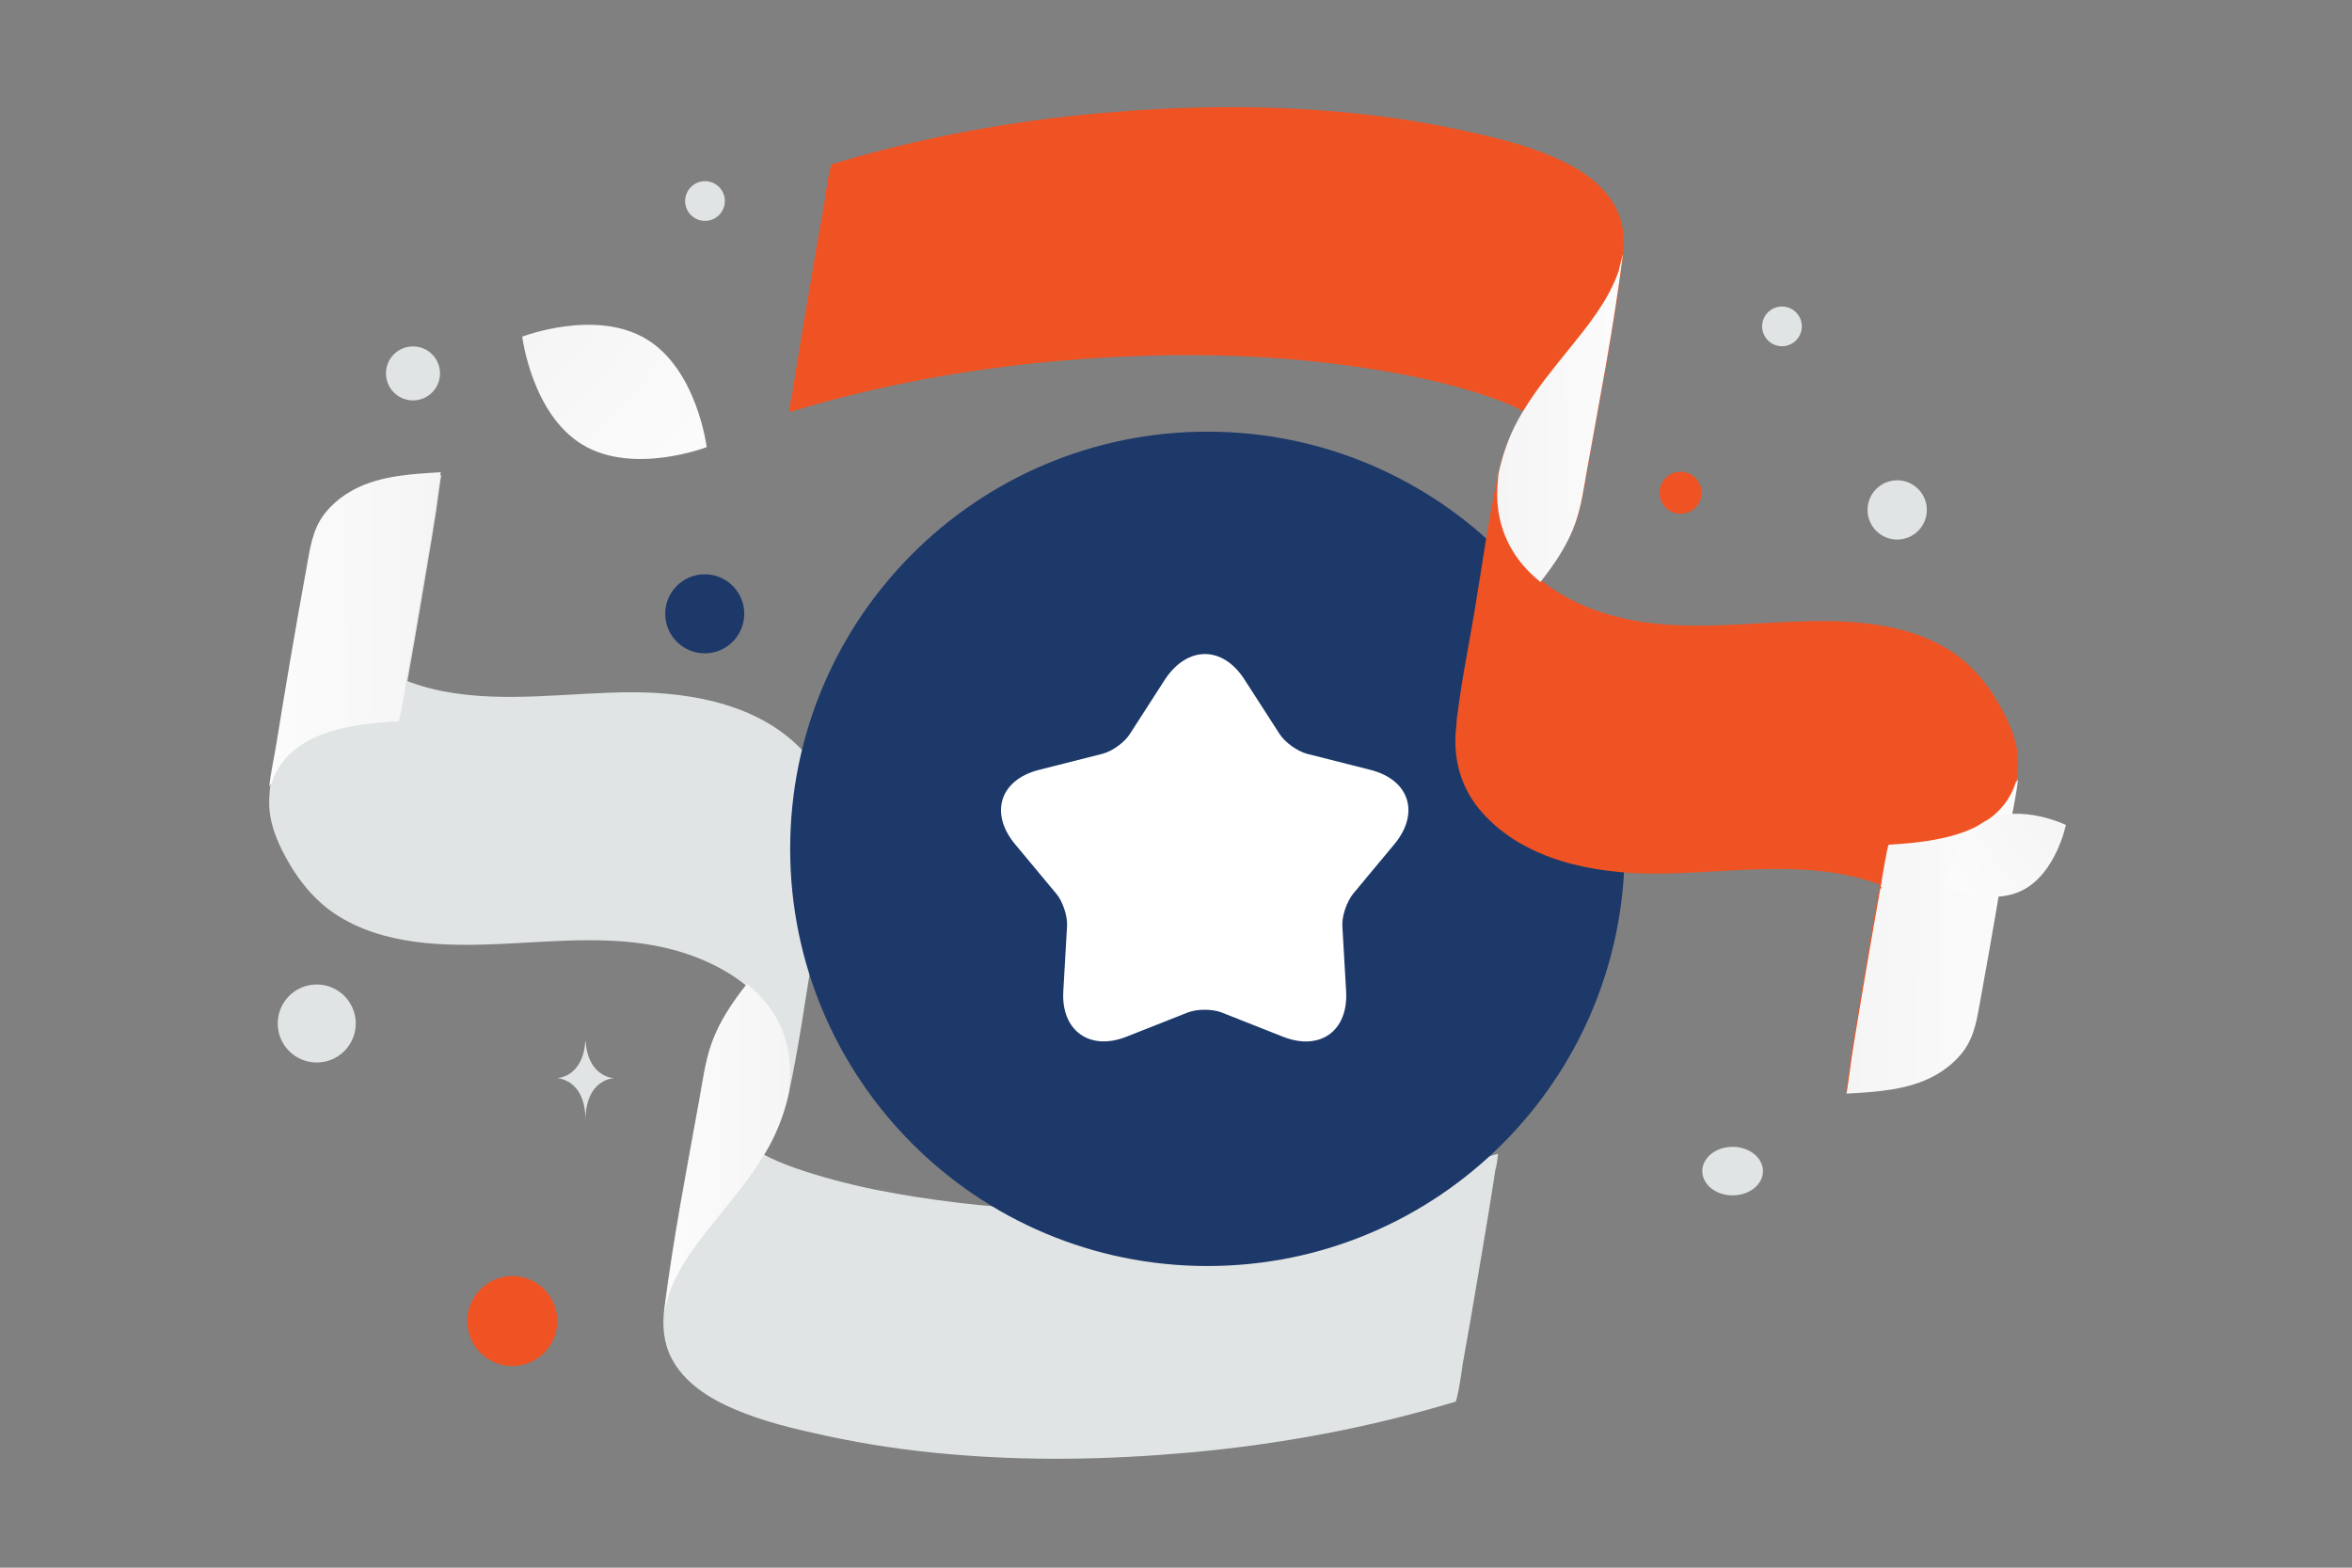 <svg width="225" height="150" viewBox="0 0 225 150" fill="none" xmlns="http://www.w3.org/2000/svg">
<rect x="0" y="0" width="225" height="150" fill="#808080" stroke="none"/>
<g clip-path="url(#clip0_169_8350)">
<path d="M143.302 110.396C132.184 113.773 120.58 115.461 108.96 115.795C103.167 115.962 97.356 115.762 91.613 115.077C86.389 114.441 81.081 113.505 76.091 111.767C71.738 110.263 67.117 107.388 67.535 102.156C67.519 102.307 67.502 102.44 67.502 102.591L67.401 103.243C66.246 110.079 65.074 116.898 63.919 123.735C63.768 124.47 63.751 124.587 63.868 124.102C63.835 124.236 63.801 124.386 63.768 124.52C64.622 121.461 66.631 118.971 68.59 116.547C70.516 114.174 72.508 111.784 73.881 109.043C74.585 107.622 75.104 106.251 75.439 104.714C76.41 100.234 77.046 95.554 77.799 91.041C78.419 87.364 79.223 83.62 79.541 79.892C79.792 76.984 78.955 74.243 76.996 72.053C72.927 67.507 66.397 66.254 60.553 66.237C54.441 66.237 48.246 67.323 42.185 66.103C39.087 65.468 36.073 64.181 33.897 61.841C31.703 59.484 29.61 55.957 29.845 52.631C29.828 52.782 29.811 52.915 29.811 53.066C29.56 54.704 29.292 56.325 29.041 57.963C28.019 63.763 27.015 69.58 25.993 75.379C26.01 75.296 26.027 75.229 26.044 75.145C26.01 75.279 25.977 75.43 25.943 75.564C27.333 70.215 33.612 69.479 38.2 69.212C38.317 69.212 38.97 65.251 38.87 65.752C39.373 62.958 39.858 60.161 40.326 57.361C40.795 54.57 41.281 51.762 41.716 48.971C41.766 48.62 42.185 45.477 42.218 45.477C39.405 45.645 36.441 45.795 33.913 47.132C32.842 47.7 31.854 48.486 31.1 49.456C29.945 50.96 29.727 52.765 29.392 54.587C28.371 60.169 27.416 65.769 26.512 71.368C26.211 73.257 25.675 75.263 25.759 77.201C25.826 78.606 26.311 79.959 26.914 81.213C28.103 83.636 29.744 85.893 32.005 87.414C36.592 90.473 42.52 90.556 47.828 90.322C53.437 90.072 59.197 89.403 64.689 90.957C67.636 91.793 70.532 93.247 72.659 95.487C74.785 97.727 75.723 100.552 75.472 103.627C75.489 103.477 75.505 103.343 75.505 103.193C75.087 107.087 75.69 103.594 77.314 92.729C79.373 81.932 79.96 78.455 79.072 82.266C79.106 82.132 79.139 81.982 79.172 81.848C78.268 85.391 76.175 88.383 73.915 91.208C71.738 93.933 69.193 96.624 68.021 99.983C67.451 101.621 67.217 103.393 66.916 105.081C65.71 111.75 64.404 118.47 63.55 125.189C63.349 126.827 63.467 128.431 64.22 129.919C65.425 132.276 67.803 133.78 70.181 134.8C73.027 136.036 76.125 136.755 79.156 137.407C82.912 138.209 86.715 138.778 90.542 139.112C98.21 139.814 105.946 139.68 113.615 138.995C122.288 138.226 130.895 136.638 139.233 134.114C139.434 134.047 139.987 130.237 139.903 130.654C140.406 127.86 140.892 125.063 141.36 122.264C141.829 119.472 142.314 116.664 142.75 113.873C142.85 113.255 142.95 112.636 143.034 112.018C143.185 111.5 143.252 110.948 143.302 110.396Z" fill="#E1E4E5"/>
<path d="M63.986 123.82C64.946 121.105 66.781 118.811 68.583 116.585C70.166 114.612 71.816 112.639 73.112 110.464C73.112 110.464 73.095 110.464 73.095 110.447H73.129C73.415 109.975 73.668 109.503 73.92 109.014C74.627 107.58 75.115 106.079 75.452 104.528C75.452 104.494 75.469 104.443 75.469 104.41C75.486 104.207 75.503 103.887 75.553 103.432C75.772 100.379 74.846 97.563 72.725 95.32C72.323 94.901 71.895 94.507 71.445 94.14C70.064 95.893 68.802 97.749 68.078 99.856C67.505 101.509 67.27 103.297 66.967 105C65.754 111.729 64.441 118.508 63.582 125.287C63.566 125.355 63.566 125.439 63.566 125.506C63.683 124.95 63.852 124.377 63.986 123.82ZM63.835 124.191C63.801 124.343 63.784 124.427 63.768 124.461C63.801 124.377 63.818 124.275 63.835 124.191Z" fill="url(#paint0_linear_169_8350)"/>
<path d="M25.919 75.094C25.935 75.043 25.935 75.01 25.952 74.959C25.935 75.043 25.919 75.11 25.902 75.194C25.902 75.161 25.902 75.127 25.919 75.094C25.902 75.194 25.868 75.295 25.852 75.379C27.243 70.011 33.532 69.273 38.126 69.004C38.243 69.004 38.897 65.029 38.797 65.532C38.83 65.331 38.864 65.146 38.897 64.945C38.864 64.928 38.813 64.911 38.78 64.895C38.797 64.878 38.813 64.861 38.83 64.861C38.864 64.844 38.897 64.811 38.931 64.794C39.383 62.244 39.836 59.678 40.272 57.111C40.742 54.31 41.228 51.492 41.664 48.69C41.714 48.338 42.133 45.185 42.167 45.185C39.35 45.352 36.382 45.503 33.85 46.845C32.777 47.416 31.788 48.204 31.033 49.177C29.876 50.687 29.658 52.498 29.323 54.327C28.3 59.929 27.344 65.549 26.438 71.168C26.22 72.51 25.902 73.903 25.751 75.278C25.801 75.177 25.852 75.077 25.919 74.976V75.094Z" fill="url(#paint1_linear_169_8350)"/>
<path d="M115.506 121.136C137.551 121.136 155.422 103.265 155.422 81.219C155.422 59.174 137.551 41.303 115.506 41.303C93.461 41.303 75.59 59.174 75.59 81.219C75.59 103.265 93.461 121.136 115.506 121.136Z" fill="#1D396A"/>
<path d="M119.022 64.974L122.41 70.233C122.945 71.06 124.135 71.888 125.026 72.124L131.09 73.66C134.836 74.606 135.846 77.796 133.409 80.751L129.426 85.537C128.831 86.305 128.355 87.664 128.415 88.61L128.772 94.814C129.009 98.655 126.275 100.604 122.708 99.186L116.881 96.882C115.99 96.527 114.503 96.527 113.612 96.882L107.785 99.186C104.218 100.604 101.484 98.595 101.721 94.814L102.078 88.61C102.138 87.664 101.662 86.246 101.068 85.537L97.085 80.751C94.647 77.796 95.657 74.606 99.403 73.66L105.467 72.124C106.418 71.888 107.607 71.001 108.083 70.233L111.471 64.974C113.612 61.783 116.941 61.783 119.022 64.974Z" fill="white"/>
<path d="M75.505 39.431C86.624 36.055 98.227 34.367 109.848 34.033C115.641 33.865 121.451 34.066 127.194 34.751C132.419 35.386 137.726 36.322 142.716 38.061C147.07 39.565 151.691 42.44 151.272 47.672C151.289 47.521 151.306 47.388 151.306 47.237L151.406 46.585C152.562 39.749 153.734 32.929 154.889 26.093C155.04 25.358 155.057 25.241 154.939 25.726C154.973 25.592 155.006 25.442 155.04 25.308C154.186 28.366 152.177 30.857 150.218 33.281C148.292 35.654 146.299 38.044 144.926 40.785C144.223 42.206 143.704 43.577 143.369 45.114C142.398 49.594 141.762 54.274 141.008 58.787C140.389 62.464 139.585 66.208 139.267 69.935C139.016 72.844 139.853 75.585 141.812 77.774C145.881 82.321 152.411 83.574 158.255 83.591C164.366 83.591 170.562 82.504 176.623 83.725C179.721 84.36 182.735 85.647 184.911 87.987C187.105 90.344 189.198 93.871 188.963 97.197C188.98 97.046 188.997 96.912 188.997 96.762C189.248 95.124 189.516 93.503 189.767 91.865C190.788 86.065 191.793 80.248 192.814 74.448C192.798 74.532 192.781 74.599 192.764 74.682C192.798 74.549 192.831 74.398 192.865 74.264C191.475 79.613 185.196 80.349 180.608 80.616C180.491 80.616 179.838 84.577 179.938 84.076C179.435 86.87 178.95 89.666 178.482 92.466C178.013 95.258 177.527 98.066 177.092 100.857C177.042 101.208 176.623 104.35 176.589 104.35C179.402 104.183 182.366 104.033 184.895 102.695C185.966 102.127 186.954 101.342 187.708 100.372C188.863 98.868 189.081 97.063 189.415 95.241C190.437 89.658 191.391 84.059 192.295 78.46C192.597 76.571 193.133 74.565 193.049 72.626C192.982 71.222 192.496 69.868 191.894 68.615C190.705 66.191 189.064 63.935 186.803 62.414C182.215 59.355 176.288 59.272 170.98 59.505C165.371 59.756 159.611 60.425 154.119 58.87C151.172 58.035 148.275 56.581 146.149 54.341C144.022 52.101 143.085 49.276 143.336 46.201C143.319 46.351 143.302 46.485 143.302 46.635C143.721 42.741 143.118 46.234 141.494 57.099C139.434 67.896 138.848 71.373 139.736 67.562C139.702 67.695 139.669 67.846 139.635 67.98C140.539 64.436 142.632 61.444 144.893 58.62C147.07 55.895 149.615 53.204 150.787 49.844C151.356 48.206 151.591 46.435 151.892 44.746C153.098 38.078 154.404 31.358 155.258 24.639C155.458 23.001 155.341 21.396 154.588 19.909C153.382 17.552 151.005 16.048 148.627 15.028C145.78 13.791 142.683 13.073 139.652 12.421C135.896 11.619 132.093 11.05 128.266 10.716C120.597 10.014 112.862 10.148 105.193 10.833C96.519 11.602 87.913 13.19 79.575 15.713C79.374 15.78 78.821 19.591 78.905 19.174C78.401 21.967 77.916 24.764 77.448 27.564C76.979 30.355 76.493 33.163 76.058 35.955C75.958 36.573 75.857 37.192 75.773 37.81C75.623 38.328 75.556 38.88 75.505 39.431Z" fill="#F05323"/>
<path d="M154.821 26.008C153.862 28.723 152.027 31.016 150.225 33.242C148.642 35.215 146.992 37.188 145.696 39.364C145.696 39.364 145.713 39.364 145.713 39.381H145.679C145.393 39.853 145.14 40.325 144.888 40.814C144.181 42.248 143.692 43.748 143.356 45.3C143.356 45.334 143.339 45.384 143.339 45.418C143.322 45.62 143.305 45.941 143.255 46.396C143.036 49.449 143.962 52.265 146.083 54.508C146.485 54.927 146.912 55.321 147.363 55.688C148.743 53.934 150.006 52.079 150.73 49.971C151.303 48.319 151.538 46.531 151.841 44.828C153.054 38.099 154.367 31.32 155.225 24.541C155.242 24.473 155.242 24.389 155.242 24.321C155.124 24.878 154.956 25.451 154.821 26.008ZM154.973 25.637C155.007 25.485 155.023 25.401 155.04 25.367C155.007 25.451 154.99 25.552 154.973 25.637Z" fill="url(#paint2_linear_169_8350)"/>
<path d="M192.889 74.734C192.873 74.785 192.872 74.818 192.856 74.868C192.872 74.785 192.889 74.718 192.906 74.634C192.906 74.667 192.906 74.701 192.889 74.734C192.906 74.634 192.94 74.533 192.956 74.449C191.565 79.817 185.276 80.555 180.682 80.823C180.564 80.823 179.911 84.799 180.011 84.296C179.978 84.497 179.944 84.682 179.911 84.883C179.944 84.9 179.994 84.916 180.028 84.933C180.011 84.95 179.994 84.967 179.977 84.967C179.944 84.984 179.91 85.017 179.877 85.034C179.424 87.584 178.972 90.15 178.536 92.717C178.066 95.518 177.58 98.336 177.144 101.137C177.093 101.49 176.674 104.643 176.641 104.643C179.458 104.476 182.426 104.325 184.958 102.983C186.031 102.412 187.02 101.624 187.775 100.651C188.932 99.141 189.15 97.33 189.485 95.501C190.508 89.898 191.464 84.279 192.37 78.66C192.588 77.318 192.906 75.925 193.057 74.55C193.007 74.65 192.956 74.751 192.889 74.852V74.734Z" fill="url(#paint3_linear_169_8350)"/>
<path d="M193.441 85.202C190.205 86.807 185.911 84.743 185.911 84.743C185.911 84.743 186.865 80.078 190.103 78.475C193.338 76.87 197.631 78.931 197.631 78.931C197.631 78.931 196.677 83.597 193.441 85.202Z" fill="url(#paint4_linear_169_8350)"/>
<path d="M55.743 42.561C60.614 45.48 67.603 42.782 67.603 42.782C67.603 42.782 66.689 35.35 61.815 32.434C56.944 29.515 49.959 32.211 49.959 32.211C49.959 32.211 50.873 39.641 55.743 42.561Z" fill="url(#paint5_linear_169_8350)"/>
<path d="M67.417 54.949C65.329 54.949 63.636 56.642 63.636 58.731C63.636 60.819 65.329 62.513 67.417 62.513C69.506 62.513 71.199 60.819 71.199 58.731C71.199 56.642 69.506 54.949 67.417 54.949Z" fill="#1D396A"/>
<path d="M49.009 130.708C46.63 130.708 44.702 128.78 44.702 126.401C44.702 124.023 46.63 122.095 49.009 122.095C51.387 122.095 53.315 124.023 53.315 126.401C53.315 128.78 51.387 130.708 49.009 130.708Z" fill="#F05323"/>
<path d="M160.768 49.157C159.658 49.157 158.759 48.257 158.759 47.147C158.759 46.038 159.658 45.138 160.768 45.138C161.878 45.138 162.778 46.038 162.778 47.147C162.778 48.257 161.878 49.157 160.768 49.157Z" fill="#F05323"/>
<path d="M39.509 38.312C38.082 38.312 36.925 37.156 36.925 35.728C36.925 34.301 38.082 33.145 39.509 33.145C40.936 33.145 42.093 34.301 42.093 35.728C42.093 37.156 40.936 38.312 39.509 38.312Z" fill="#E1E4E5"/>
<path d="M30.3 101.663C28.239 101.663 26.568 99.992 26.568 97.931C26.568 95.869 28.239 94.198 30.3 94.198C32.362 94.198 34.033 95.869 34.033 97.931C34.033 99.992 32.362 101.663 30.3 101.663Z" fill="#E1E4E5"/>
<path d="M170.47 33.128C169.421 33.128 168.57 32.278 168.57 31.229C168.57 30.18 169.421 29.329 170.47 29.329C171.519 29.329 172.369 30.18 172.369 31.229C172.369 32.278 171.519 33.128 170.47 33.128Z" fill="#E1E4E5"/>
<path d="M184.327 48.791C184.327 50.357 183.058 51.627 181.491 51.627C179.925 51.627 178.655 50.357 178.655 48.791C178.655 47.225 179.925 45.955 181.491 45.955C183.058 45.955 184.327 47.225 184.327 48.791Z" fill="#E1E4E5"/>
<path d="M67.443 21.135C66.394 21.135 65.543 20.285 65.543 19.235C65.543 18.186 66.394 17.336 67.443 17.336C68.492 17.336 69.343 18.186 69.343 19.235C69.343 20.285 68.492 21.135 67.443 21.135Z" fill="#E1E4E5"/>
<path d="M165.749 114.377C164.146 114.377 162.847 113.337 162.847 112.055C162.847 110.773 164.146 109.733 165.749 109.733C167.352 109.733 168.651 110.773 168.651 112.055C168.651 113.337 167.352 114.377 165.749 114.377Z" fill="#E1E4E5"/>
<path d="M55.989 99.648H56.029C56.264 103.107 58.741 103.16 58.741 103.16C58.741 103.16 56.01 103.216 56.01 107.212C56.01 103.216 53.278 103.16 53.278 103.16C53.278 103.16 55.754 103.107 55.989 99.648Z" fill="#E1E4E5"/>
</g>
<defs>
<linearGradient id="paint0_linear_169_8350" x1="56.827" y1="110.492" x2="88.663" y2="110.35" gradientUnits="userSpaceOnUse">
<stop stop-color="white"/>
<stop offset="1" stop-color="#EEEEEE"/>
</linearGradient>
<linearGradient id="paint1_linear_169_8350" x1="16.547" y1="60.925" x2="60.029" y2="60.65" gradientUnits="userSpaceOnUse">
<stop stop-color="white"/>
<stop offset="1" stop-color="#EEEEEE"/>
</linearGradient>
<linearGradient id="paint2_linear_169_8350" x1="161.981" y1="39.336" x2="130.145" y2="39.478" gradientUnits="userSpaceOnUse">
<stop stop-color="white"/>
<stop offset="1" stop-color="#EEEEEE"/>
</linearGradient>
<linearGradient id="paint3_linear_169_8350" x1="202.261" y1="88.903" x2="158.778" y2="89.178" gradientUnits="userSpaceOnUse">
<stop stop-color="white"/>
<stop offset="1" stop-color="#EEEEEE"/>
</linearGradient>
<linearGradient id="paint4_linear_169_8350" x1="181.016" y1="90.208" x2="207.704" y2="69.098" gradientUnits="userSpaceOnUse">
<stop stop-color="white"/>
<stop offset="1" stop-color="#EEEEEE"/>
</linearGradient>
<linearGradient id="paint5_linear_169_8350" x1="74.593" y1="51.958" x2="35.399" y2="15.542" gradientUnits="userSpaceOnUse">
<stop stop-color="white"/>
<stop offset="1" stop-color="#EEEEEE"/>
</linearGradient>
<clipPath id="clip0_169_8350">
<rect width="225" height="150" fill="white"/>
</clipPath>
</defs>
</svg>
